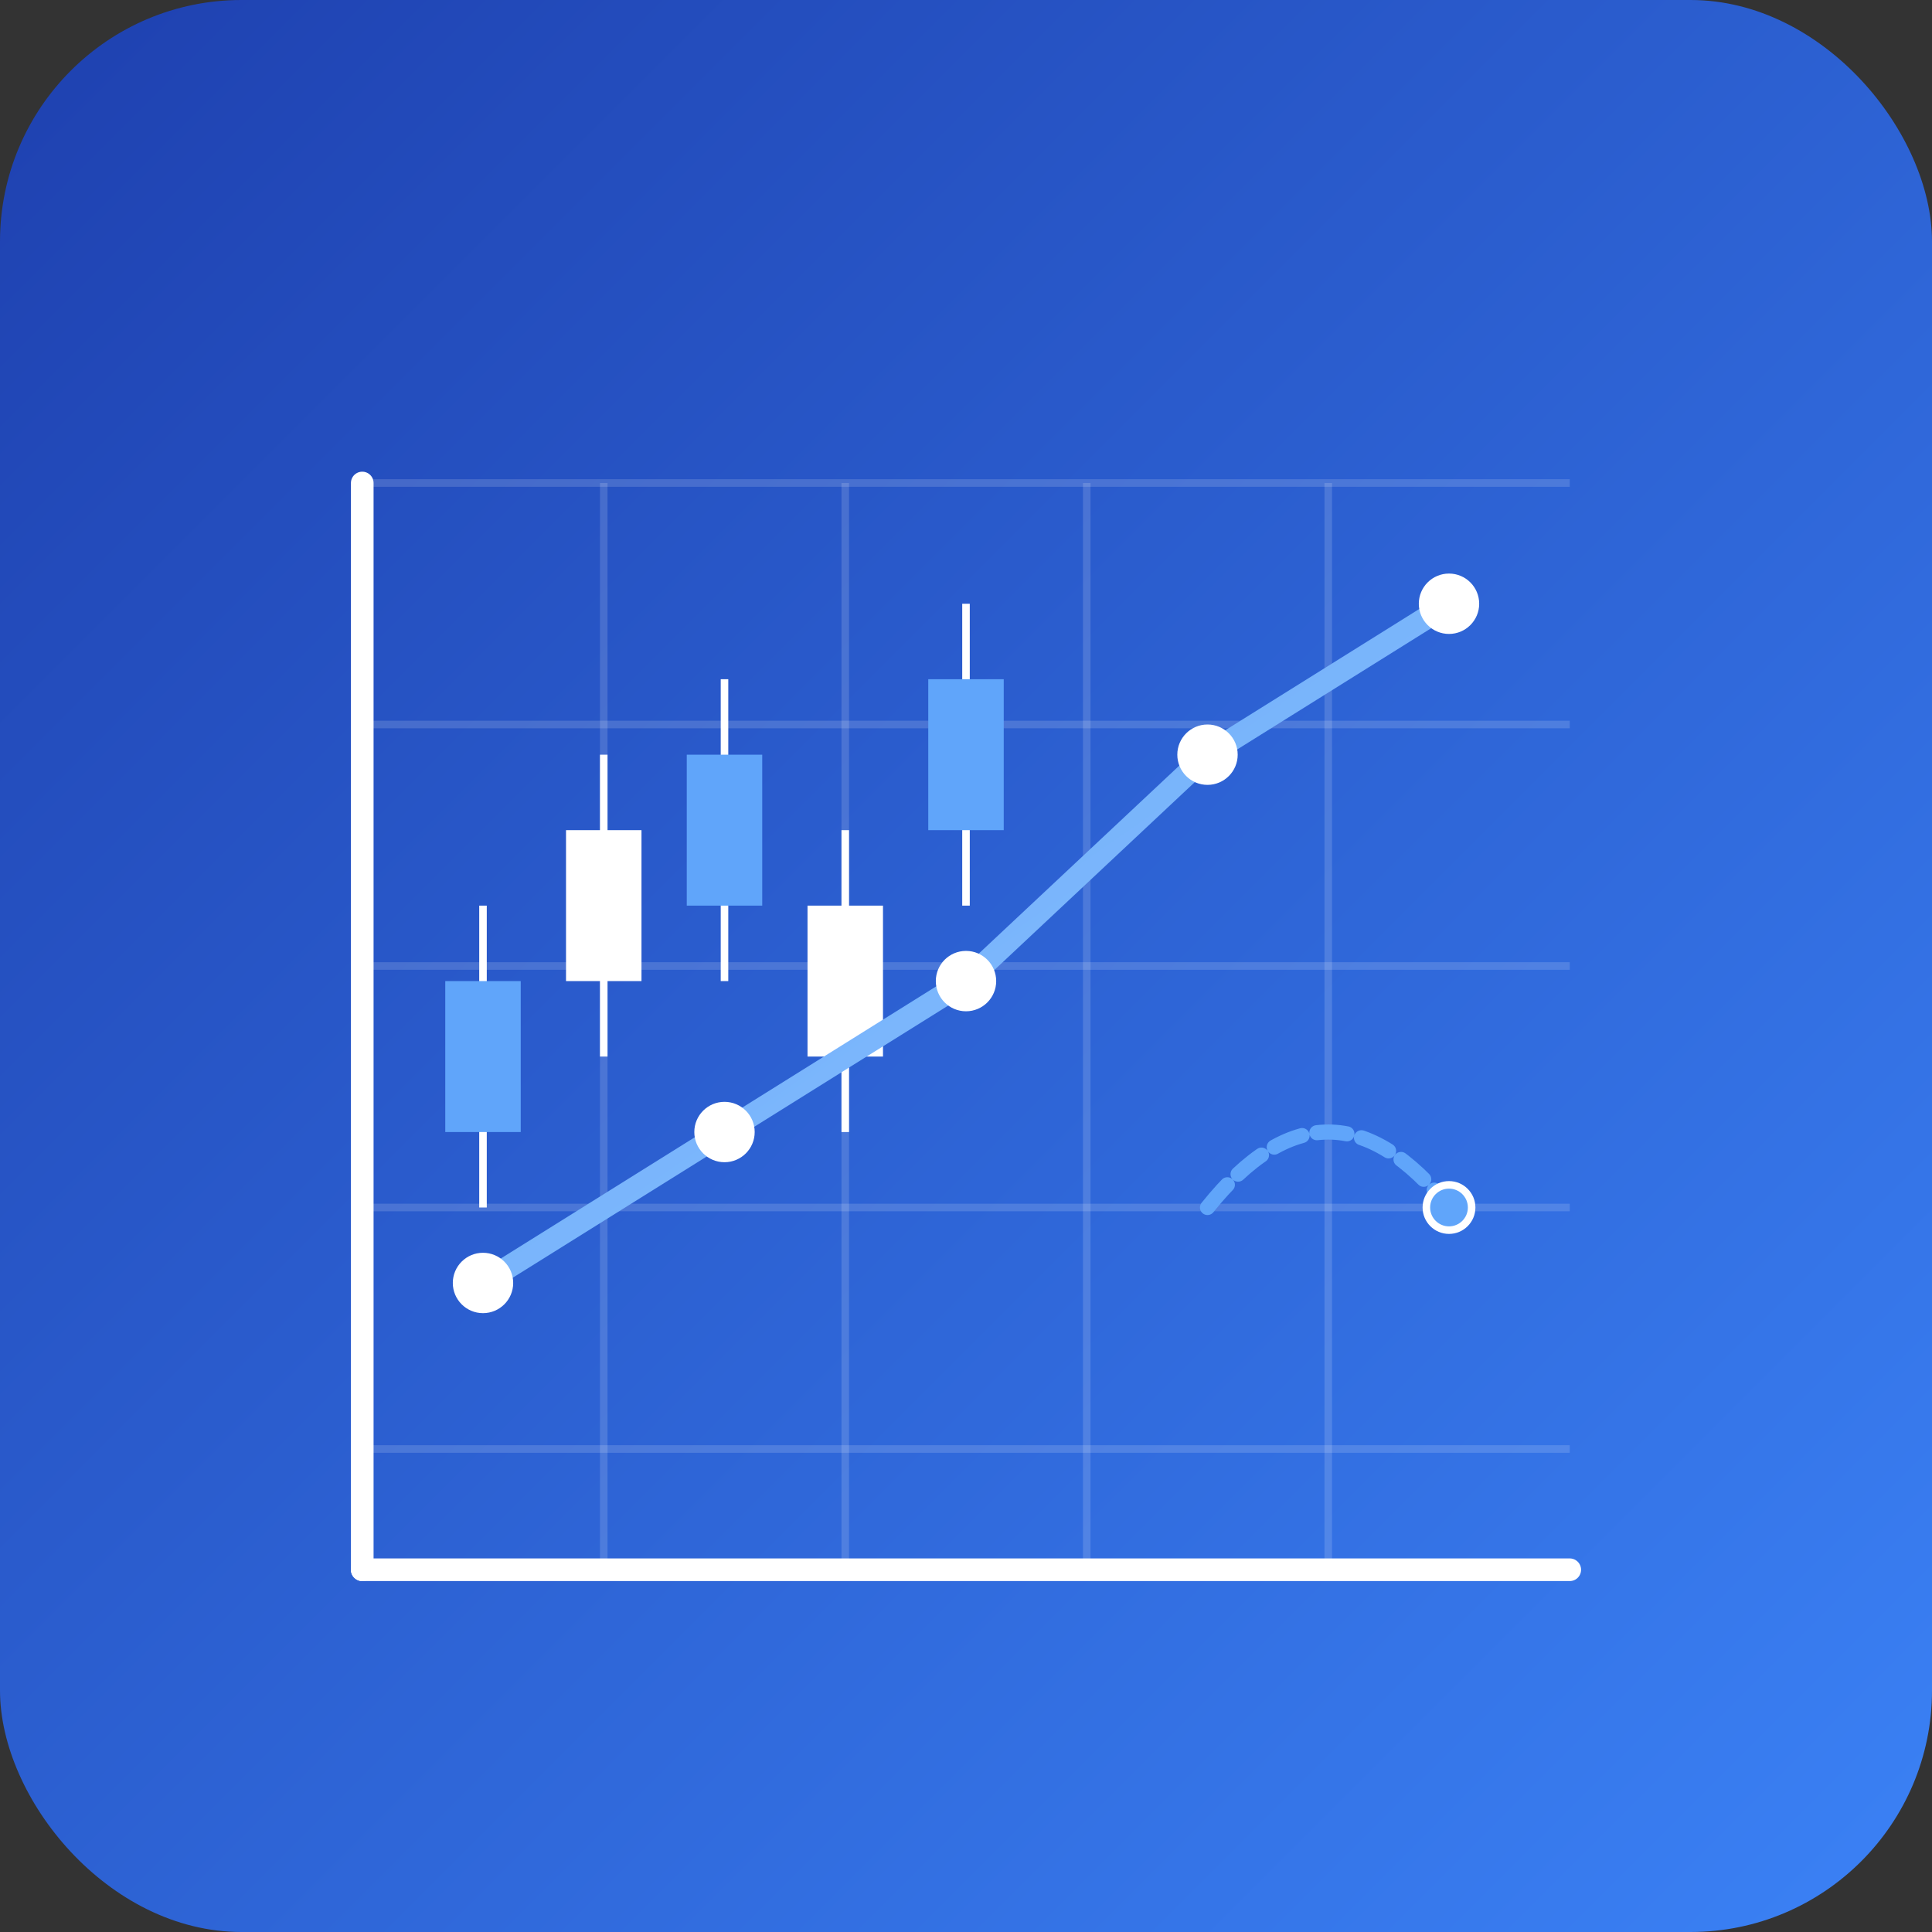 <?xml version="1.0" encoding="UTF-8"?>
<svg width="512" height="512" viewBox="0 0 512 512" xmlns="http://www.w3.org/2000/svg">
  <rect x="0" y="0" width="512" height="512" fill="#333333" stroke="none"/>
  <!-- 背景 -->
  <rect width="512" height="512" rx="64" fill="url(#gradient)"/>
  
  <!-- グラデーション定義 -->
  <defs>
    <linearGradient id="gradient" x1="0%" y1="0%" x2="100%" y2="100%">
      <stop offset="0%" style="stop-color:#1e40af"/>
      <stop offset="100%" style="stop-color:#3b82f6"/>
    </linearGradient>
    
    <!-- ハイライト用グラデーション -->
    <linearGradient id="highlight" x1="0%" y1="0%" x2="100%" y2="100%">
      <stop offset="0%" style="stop-color:#60a5fa"/>
      <stop offset="100%" style="stop-color:#93c5fd"/>
    </linearGradient>
  </defs>
  
  <!-- グリッド線（薄い） -->
  <g stroke="rgba(255,255,255,0.15)" stroke-width="2">
    <line x1="96" y1="128" x2="416" y2="128"/>
    <line x1="96" y1="192" x2="416" y2="192"/>
    <line x1="96" y1="256" x2="416" y2="256"/>
    <line x1="96" y1="320" x2="416" y2="320"/>
    <line x1="96" y1="384" x2="416" y2="384"/>
    
    <line x1="160" y1="128" x2="160" y2="416"/>
    <line x1="224" y1="128" x2="224" y2="416"/>
    <line x1="288" y1="128" x2="288" y2="416"/>
    <line x1="352" y1="128" x2="352" y2="416"/>
  </g>
  
  <!-- チャート軸 -->
  <line x1="96" y1="128" x2="96" y2="416" stroke="white" stroke-width="6" stroke-linecap="round"/>
  <line x1="96" y1="416" x2="416" y2="416" stroke="white" stroke-width="6" stroke-linecap="round"/>
  
  <!-- ローソク足チャート -->
  <g>
    <!-- ローソク足1（上昇） -->
    <line x1="128" y1="240" x2="128" y2="320" stroke="white" stroke-width="2"/>
    <rect x="118" y="260" width="20" height="40" fill="#60a5fa"/>
    
    <!-- ローソク足2（下降） -->
    <line x1="160" y1="200" x2="160" y2="280" stroke="white" stroke-width="2"/>
    <rect x="150" y="220" width="20" height="40" fill="white"/>
    
    <!-- ローソク足3（上昇） -->
    <line x1="192" y1="180" x2="192" y2="260" stroke="white" stroke-width="2"/>
    <rect x="182" y="200" width="20" height="40" fill="#60a5fa"/>
    
    <!-- ローソク足4（下降） -->
    <line x1="224" y1="220" x2="224" y2="300" stroke="white" stroke-width="2"/>
    <rect x="214" y="240" width="20" height="40" fill="white"/>
    
    <!-- ローソク足5（上昇） -->
    <line x1="256" y1="160" x2="256" y2="240" stroke="white" stroke-width="2"/>
    <rect x="246" y="180" width="20" height="40" fill="#60a5fa"/>
  </g>
  
  <!-- 折れ線チャート -->
  <path d="M128 340 L192 300 L256 260 L320 200 L384 160" 
        stroke="url(#highlight)" stroke-width="6" fill="none" stroke-linecap="round" stroke-linejoin="round"/>
  
  <!-- データポイント -->
  <circle cx="128" cy="340" r="8" fill="white"/>
  <circle cx="192" cy="300" r="8" fill="white"/>
  <circle cx="256" cy="260" r="8" fill="white"/>
  <circle cx="320" cy="200" r="8" fill="white"/>
  <circle cx="384" cy="160" r="8" fill="white"/>
  
  <!-- AIの要素を表現 -->
  <path d="M320 320 Q 352 280, 384 320" stroke="#60a5fa" stroke-width="4" fill="none" stroke-dasharray="8,4" stroke-linecap="round"/>
  <circle cx="384" cy="320" r="6" fill="#60a5fa" stroke="white" stroke-width="2"/>
</svg>

